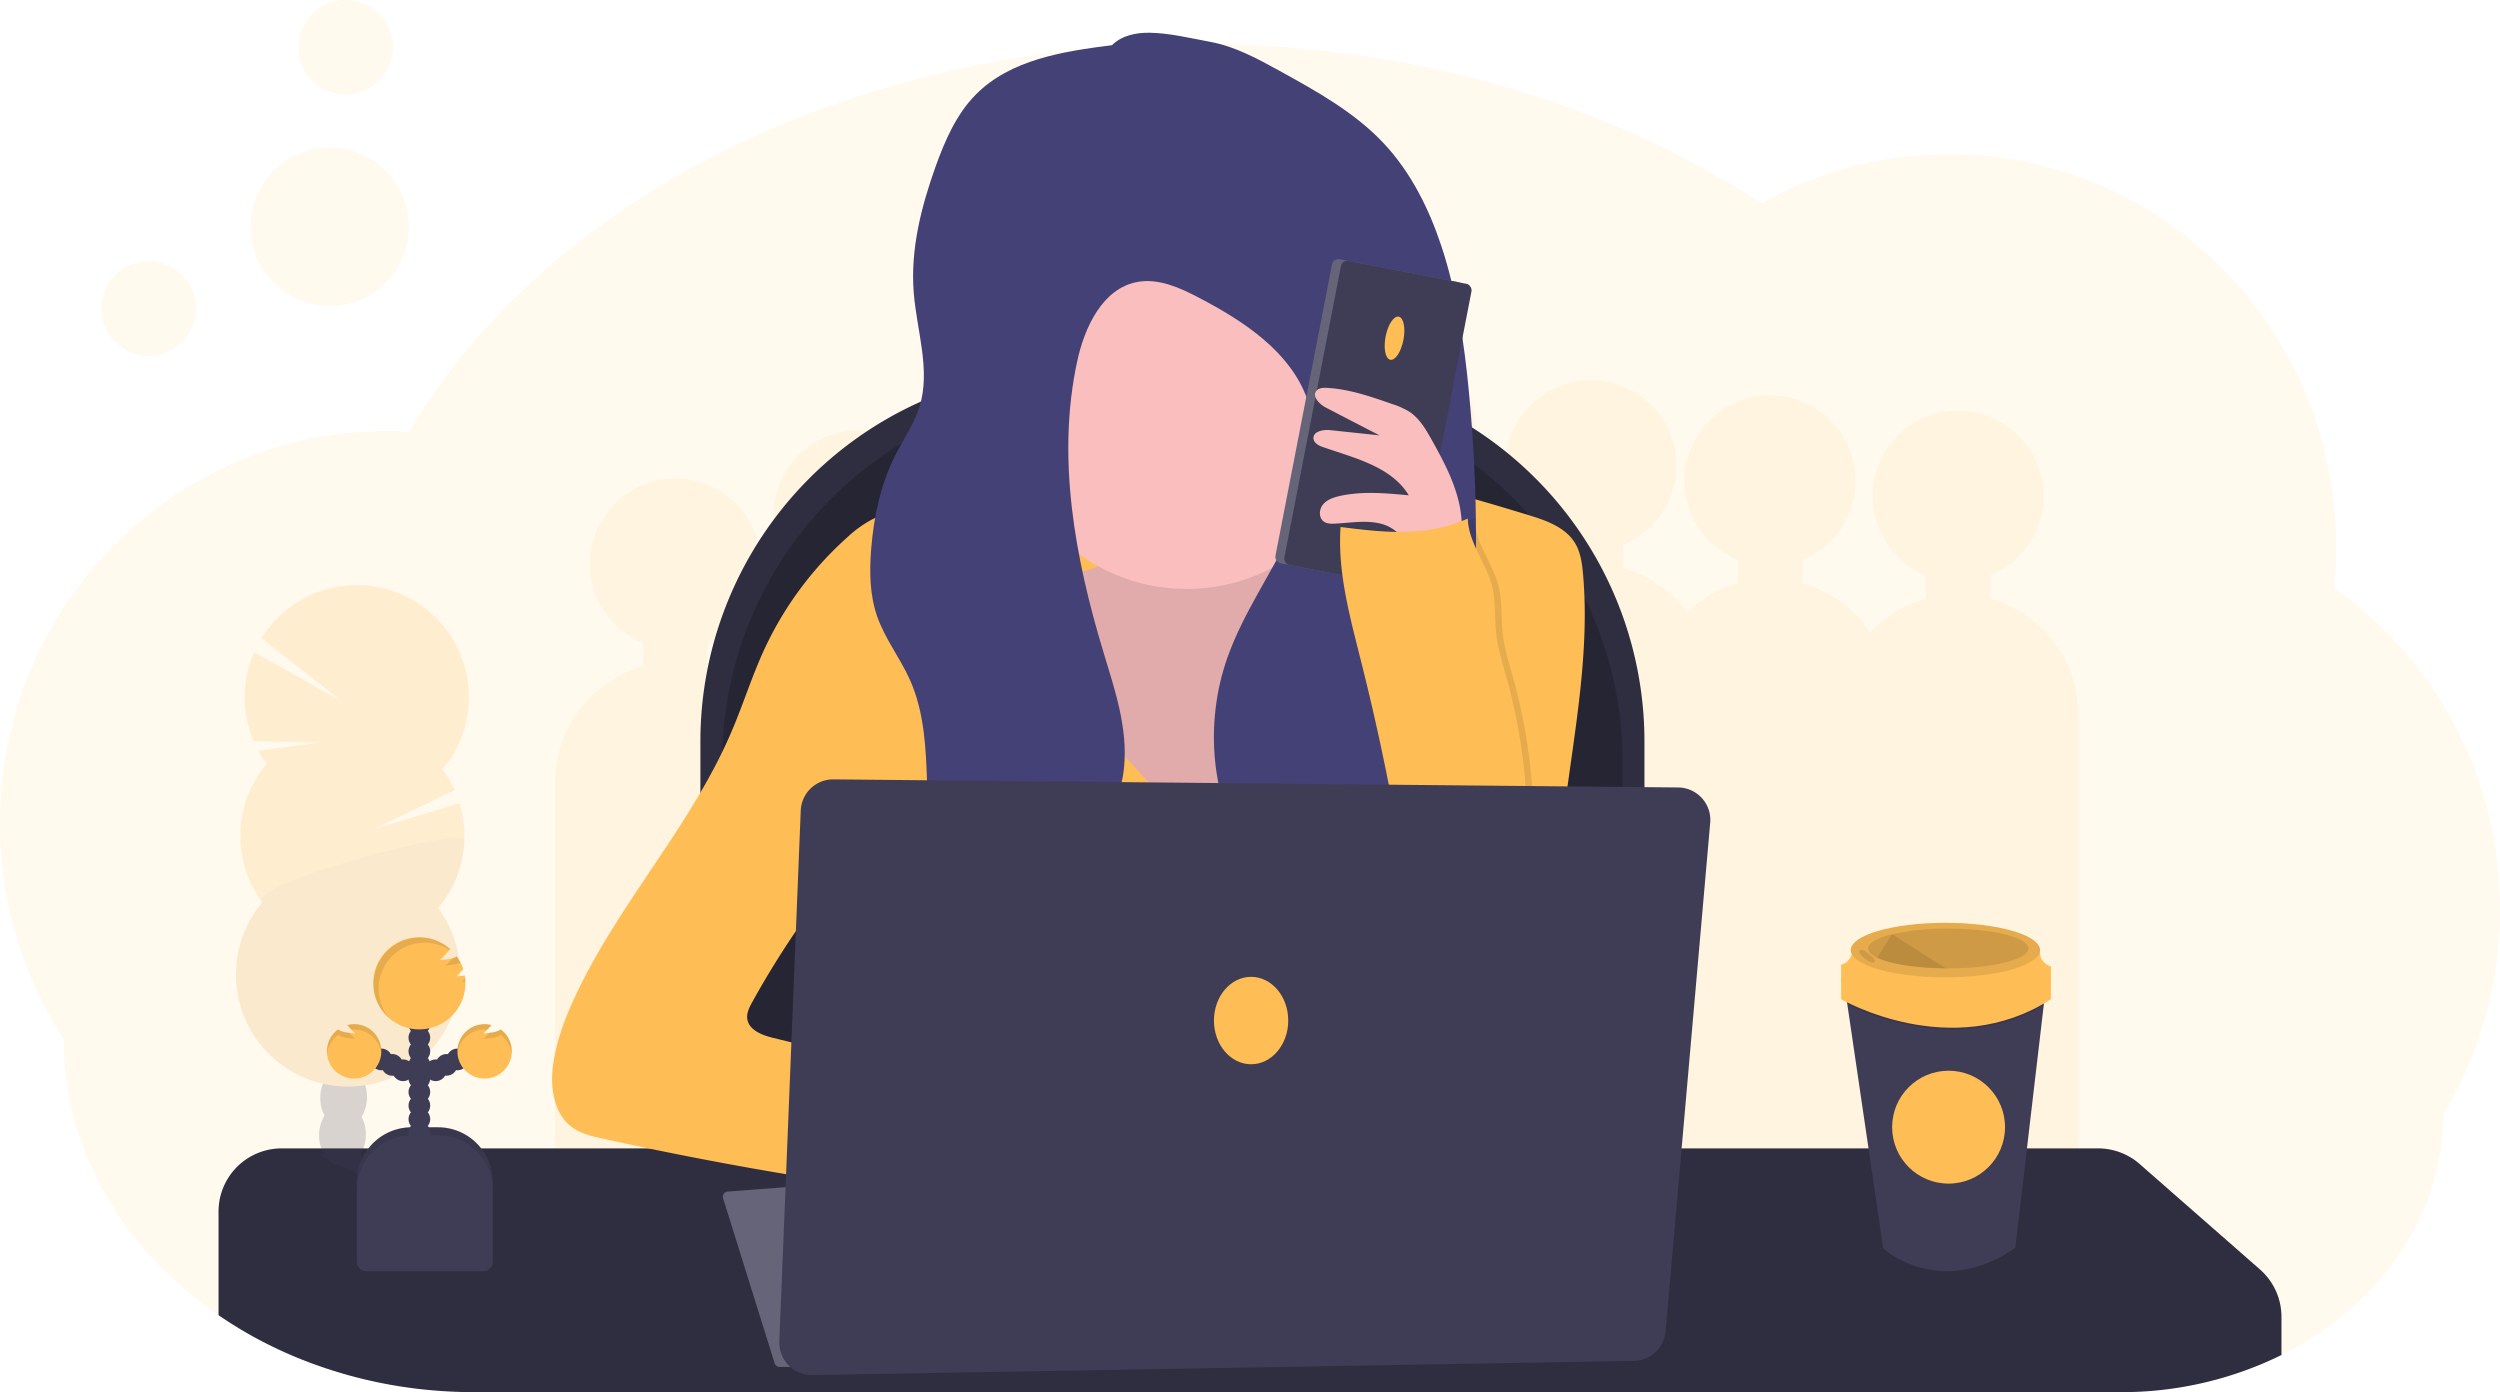 <svg xmlns="http://www.w3.org/2000/svg" width="1144" height="637" data-name="Layer 1" viewBox="0 0 1144 637"><title>working remotely</title><path fill="#ffbe55" d="M1144 416.31a180.56 180.56 0 0 1-26.12 93.88c0 34.62-16.14 66-42.32 88.87a144.74 144.74 0 0 1-21.08 15.28c-.3.19-.61.37-.92.55-.56.33-1.12.66-1.69 1l-.53.31a141.39 141.39 0 0 1-7.32 3.87 165.67 165.67 0 0 1-73.76 17H217.17q-9 0-17.84-.72a211.15 211.15 0 0 1-61.06-14.14q-5.72-2.26-11.22-4.86-2.62-1.23-5.19-2.53c-1.07-.54-2.14-1.1-3.2-1.66A190.5 190.5 0 0 1 100 601.82a183.89 183.89 0 0 1-15.8-12.12c-34.03-29.2-55.08-69.61-55.08-114.2A180.5 180.5 0 0 1 0 376.82c0-99.14 79.24-179.51 177-179.51 3 0 6 .09 9 .25.43 0 .85 0 1.28.06 16.48-28.09 38.51-53.9 65-76.62C324.52 59.1 430.1 20.08 547.71 20.08c98.82 0 189.15 27.55 258.34 73.07A174.18 174.18 0 0 1 892 70.6c97.74 0 177 80.37 177 179.51a184.9 184.9 0 0 1-1 18.78 180 180 0 0 1 76 147.42z" opacity=".1"/><path fill="#ffbe55" d="M910.69 273.97v-10.73a39.05 39.05 0 1 0-29.38 0v10.73a55 55 0 0 0-25.54 15.53 55.08 55.08 0 0 0-31.08-22.52v-10.74a39.05 39.05 0 1 0-29.38 0v10.73a55 55 0 0 0-23.21 13.16 55.08 55.08 0 0 0-29.41-20.16v-10.73a39.05 39.05 0 1 0-29.38 0v10.73a55 55 0 0 0-26 16.06 55.09 55.09 0 0 0-36.57-33.06v-10.73a39.05 39.05 0 1 0-29.38 0v10.73a55 55 0 0 0-40 47.77 54.62 54.62 0 0 0-16.57-7.77v-10.73a39.05 39.05 0 1 0-29.38 0v10.73a55.18 55.18 0 0 0-34.66 28.7 54.58 54.58 0 0 0-15-6.7v-10.73a39.05 39.05 0 1 0-29.38 0v10.73a54.29 54.29 0 0 0-14.21 6.22 55.14 55.14 0 0 0-34.41-28.22v-10.73a39.05 39.05 0 1 0-29.38 0v10.73a55.1 55.1 0 0 0-35.87 31.36 55 55 0 0 0-18.75-9.36v-10.73a39.05 39.05 0 1 0-29.38 0v10.73a55 55 0 0 0-40.31 53v248H364v-22h52v22h110v-22h79v-40h68v17h82v7h86v7h110v-248a55 55 0 0 0-40.31-53z" opacity=".1"/><path fill="#2f2e41" d="M490.78 169h91.43A170.28 170.28 0 0 1 752.5 339.28V570h-432V339.28A170.28 170.28 0 0 1 490.78 169z"/><path d="M500.78 178.28h71.43A170.28 170.28 0 0 1 742.5 348.56v212.15h-412V348.56a170.28 170.28 0 0 1 170.28-170.28z" opacity=".2"/><path fill="#2f2e41" d="M1044 602.59v17.46a165.67 165.67 0 0 1-73.76 17H217.17q-9 0-17.84-.72a211.15 211.15 0 0 1-61.06-14.14q-5.72-2.26-11.22-4.86-2.62-1.23-5.19-2.53c-1.07-.54-2.14-1.1-3.2-1.66A190.5 190.5 0 0 1 100 601.82V554.4a28.9 28.9 0 0 1 28.9-28.9h831.23a28.9 28.9 0 0 1 19 7.17l55 48.2a28.87 28.87 0 0 1 9.87 21.72z"/><path fill="#ffbe55" d="M482.67 225.81q-32.71 2.16-65.17 7c-6.15.92-12.39 1.94-18 4.66a52.8 52.8 0 0 0-11.94 8.56 157.38 157.38 0 0 0-38 51.53c-5.57 12.15-9.57 25-14.82 37.25-18.69 43.75-52.59 79.53-72.32 122.82-4.27 9.37-7.87 19.15-9.3 29.34-1.48 10.54.2 22.84 8.86 29 4 2.83 8.86 4 13.62 5a1641.51 1641.51 0 0 0 181.57 29.65c-6.61-6.38-8.82-16.27-7.95-25.41s4.46-17.78 8-26.25q-51.81-11.43-103.36-24c-5.13-1.25-11.29-3.6-11.92-8.84-.32-2.67 1-5.24 2.3-7.59a407.17 407.17 0 0 1 52.4-74c0 28.06-1.39 59.75-1.39 87.82h324.1a248 248 0 0 1-6.84-48.85C711 369.74 729.1 316.39 724.4 262.74c-.44-4.95-1.12-10.05-3.71-14.29-4.47-7.32-13.39-10.35-21.59-12.85-31.44-9.56-63.54-19.23-96.4-18.48-9.77.23-19.5 1.37-29.21 2.52-29.59 3.49-61.09 4.2-90.82 6.17z"/><path fill="#656478" d="M330.88 548.32l23.6 75.53a2.36 2.36 0 0 0 2.25 1.65H458l-24-88-101.06 7.77a2.36 2.36 0 0 0-2.06 3.05z"/><path fill="#fbbebe" d="M504 258.29c-4.4 2.53-9.53 3.44-14.53 4.31l-32.27 5.6c-6.28 1.09-12.89 2.33-17.73 6.48-9.9 8.47-7.76 24.06-4.76 36.74l6 25.44c4.52 19.12 9.14 38.47 18.41 55.79 16.19 30.23 45.89 52 78.55 62.49 11.67 3.75 24 6.19 36.18 4.85 23.86-2.62 44.27-19.63 56.85-40.08s18.57-44.17 24.06-67.55c5.27-22.38 10.28-45.08 9.94-68.08-.1-7.16-.82-14.64-4.64-20.71-8.37-13.33-27.34-14.33-42.89-11.87-2.42.39-4.93.81-7.26.08-7-2.18-7.16-11.79-10.16-18.46-5.67-12.58-22.49-14.81-36.24-13.67s-35.16 2.61-47.14 10.4c-11.52 7.45 1.14 20.45-12.37 28.24z"/><path d="M504 258.29c-4.4 2.53-9.53 3.44-14.53 4.31l-32.27 5.6c-6.28 1.09-12.89 2.33-17.73 6.48-9.9 8.47-7.76 24.06-4.76 36.74l6 25.44c4.52 19.12 9.14 38.47 18.41 55.79 16.19 30.23 45.89 52 78.55 62.49 11.67 3.75 24 6.19 36.18 4.85 23.86-2.62 44.27-19.63 56.85-40.08s18.57-44.17 24.06-67.55c5.27-22.38 10.28-45.08 9.94-68.08-.1-7.16-.82-14.64-4.64-20.71-8.37-13.33-27.34-14.33-42.89-11.87-2.42.39-4.93.81-7.26.08-7-2.18-7.16-11.79-10.16-18.46-5.67-12.58-22.49-14.81-36.24-13.67s-35.16 2.61-47.14 10.4c-11.52 7.45 1.14 20.45-12.37 28.24z" opacity=".1"/><path fill="#ffbe55" d="M477.29 286.95c4.88 10.24 8.54 21.1 14.44 30.79 4.69 7.7 10.7 14.49 16.68 21.24 15.49 17.52 31.18 35.18 50.35 48.52a222.93 222.93 0 0 1 55.37-109c8.26-8.87 18.6-17.61 30.72-17.28 7.52.21 14.46 3.94 20.72 8.09 7 4.63 13.62 10 18.65 16.67 7.95 10.62 11.38 24.07 12 37.32s-1.44 26.47-3.48 39.57l-10.5 67.71c-.61 3.92-1.46 8.25-4.66 10.6a14.67 14.67 0 0 1-6 2.16c-38.17 7.43-77.51 2.61-116.4 2.23-43-.41-87.19 4.49-127.92-9.19-2.13-.72-4.34-1.55-5.78-3.26a12.06 12.06 0 0 1-2-4.31c-9.49-30.72-1.88-63.73 3.75-95.38a748.38 748.38 0 0 0 9.51-75.78c.17-2.29 25.33 2.77 28.14 4.39 7.65 4.53 12.73 17.19 16.41 24.91z"/><g opacity=".2"><path fill="#3f3d56" d="M166.87 536.79c0 .46-.05.91-.1 1.35q-5.72-2.26-11.22-4.86a9.1 9.1 0 0 1-5.19-2.53c-1.07-.54-2.14-1.1-3.2-1.66a13.68 13.68 0 0 1 .81-1.46c2.06-3.26 5.19-5.3 8.64-5.19s6.44 2.34 8.29 5.71a16.87 16.87 0 0 1 1.97 8.64z"/><path fill="#3f3d56" d="M167.41 519.67a16.88 16.88 0 0 1-2.51 8.48c-2.06 3.25-5.19 5.29-8.64 5.18l-.71-.05a9.1 9.1 0 0 1-5.19-2.53 12.53 12.53 0 0 1-2.39-3.12 17.55 17.55 0 0 1 .54-17.12c2.06-3.26 5.19-5.3 8.64-5.19s6.44 2.34 8.29 5.71a16.87 16.87 0 0 1 1.97 8.64z"/><ellipse cx="185.25" cy="633.7" fill="#3f3d56" rx="14.01" ry="10.7" transform="rotate(-88.19 103.412 582.416)"/><ellipse cx="185.79" cy="616.59" fill="#3f3d56" rx="14.01" ry="10.7" transform="rotate(-88.19 103.95 565.298)"/><ellipse cx="186.33" cy="599.47" fill="#3f3d56" rx="14.01" ry="10.7" transform="rotate(-88.19 104.487 548.18)"/><path fill="#ffbe55" d="M122 349.55a49.66 49.66 0 0 1-3.8-6l28.26-3.73-30.46-.72a51.38 51.38 0 0 1 .31-40.64l40.12 22.44-36.75-28.84a51.28 51.28 0 1 1 82.84 60 51.12 51.12 0 0 1 5.55 9.53L171 379.43l39.33-11.83a51.34 51.34 0 0 1-9.8 47.9 51.28 51.28 0 1 1-80.53-2.57 51.28 51.28 0 0 1 2-63.38z"/><path d="M212.5 384.12a51.06 51.06 0 0 1-12 31.35 51.28 51.28 0 1 1-80.5-2.54c-6.63-8.94 92.68-34.56 92.5-28.81z" opacity=".1"/></g><circle cx="68.02" cy="141.18" r="21.63" fill="#ffbe55" opacity=".1"/><circle cx="158.17" cy="21.63" r="21.63" fill="#ffbe55" opacity=".1"/><circle cx="150.84" cy="103.76" r="36.25" fill="#ffbe55" opacity=".1"/><circle cx="543" cy="185.5" r="84" fill="#fbbebe"/><path fill="#434175" d="M508.88 20.67c-22.41 2.84-46.6 6.59-62.44 22.69-8.86 9-14.05 21-18.32 32.88-6.62 18.5-11.55 38-10 57.63 1.38 17.56 7.88 35.52 2.62 52.34-2.42 7.74-7.17 14.5-10.86 21.71-6.84 13.39-10.06 28.4-11.24 43.39-.82 10.31-.66 20.92 2.73 30.69 3.61 10.4 10.65 19.25 15.11 29.31 6.6 14.86 7.26 31.58 7.77 47.83s.94 32.39 1.32 48.58c.24 10.18.26 21.08-5.37 29.57 20.79-8.33 41.87-16.83 59.66-30.43s32.19-33.21 34.49-55.49c1.86-18.06-4.24-35.86-9.5-53.24-13-43-21.4-88.84-11.94-132.75 3.41-15.81 11.7-33.46 27.61-36.37 9.71-1.77 19.4 2.66 28.15 7.24 20.68 10.82 42 24.82 49.7 46.85 7 19.92 1.11 42.11-8 61.13s-21.51 36.51-28.59 56.39c-10.87 30.5-7.81 66.21 10.25 93.08s51.43 43.4 83.52 39.06c-2.51-10.84-10.38-19.6-14.6-29.9-7.67-18.71-2.5-40.23 5.75-58.69s19.51-35.67 24.67-55.27c3.64-13.8 4.08-28.22 4.06-42.49 0-22.46-1.11-44.93-3.27-67.29s-5.46-45-12.58-66.51c-5.72-17.25-14.05-33.93-26.51-47.16-13.26-14.09-30.52-23.64-47.47-33-10.14-5.58-20.5-11.23-31.88-13.32-9-1.65-18.46-4-27.64-4.15-6.24-.09-12.8 1.26-17.2 5.69z"/><rect width="60.85" height="141.74" x="624.01" y="254.09" fill="#656478" rx="2.9" transform="rotate(10.98 1324.752 113.662)"/><rect width="60.85" height="141.74" x="628.09" y="254.88" fill="#3f3d56" rx="2.9" transform="rotate(10.98 1328.821 114.478)"/><ellipse cx="666.17" cy="286.29" fill="#ffbe55" rx="10.05" ry="4.15" transform="rotate(-79.02 572.402 237.527)"/><path fill="#fbbebe" d="M655 201c-2.64-4.67-5.46-9.5-9.91-12.49a35 35 0 0 0-8.18-3.67c-9.69-3.39-19.54-6.81-29.79-7.35-1.67-.08-3.58 0-4.67 1.28-2.24 2.63 1.31 6.21 4.38 7.8l24.42 12.65-22.51-2.38c-3.27-.35-7.93.54-7.69 3.82.16 2.15 2.52 3.32 4.56 4 14.45 5 31.15 8.92 39.06 22-10.54-1-21.31-2-31.64.32-2.83.64-5.76 1.63-7.61 3.86s-2.06 6 .27 7.77c1.44 1.07 3.38 1.1 5.18 1 7.33-.35 14.85-1.81 21.89.28s13.29 9.47 10.86 16.39c6.24.56 13.62 0 19.39-2.69 6.36-3 6.21-8.64 5.82-15.44C668 224.83 661.39 212.4 655 201z"/><path d="M648.69 418.99a1125.21 1125.21 0 0 0-23-116.92c-5-20-10.68-40.34-9.25-60.92 20.66 2.63 39.17 4.58 58.21-3.86.31 10.81 8.15 20 11 30.45 1.91 7 1.19 14.41 1.94 21.62s3 14.2 4.93 21.21a260.23 260.23 0 0 1 6.63 106.74c-17.67 2.1-32.83 4.41-50.46 1.68z" opacity=".1"/><path fill="#ffbe55" d="M645.69 418.99a1125.21 1125.21 0 0 0-23-116.92c-5-20-10.68-40.34-9.25-60.92 20.66 2.63 39.17 4.58 58.21-3.86.31 10.81 8.15 20 11 30.45 1.91 7 1.19 14.41 1.94 21.62s3 14.2 4.93 21.21a260.23 260.23 0 0 1 6.63 106.74c-17.67 2.1-32.83 4.41-50.46 1.68z"/><path fill="#3f3d56" d="M356.63 613.77l9.79-242.87a14.86 14.86 0 0 1 15-14.26l386.52 3.7a14.86 14.86 0 0 1 14.65 16.16l-20.42 232.67a14.86 14.86 0 0 1-14.55 13.56l-375.88 6.5a14.87 14.87 0 0 1-15.11-15.46z"/><ellipse cx="572.5" cy="467" fill="#ffbe55" rx="17" ry="20"/><path fill="#3f3d56" d="M936 453.26l-.8 6.86-13 110.86c-33.89 23.63-60.25.92-60.48 0L845.34 459.6l-.93-6.34z"/><path d="M936 453.26l-.8 6.86c-38.18 22.2-78.91 4.92-89.86-.52l-.93-6.34z" opacity=".1"/><path fill="#ffbe55" d="M842.5 447.24v10s50.5 29.36 96 0v-10z"/><path fill="#ffbe55" d="M848.37 434.03s-1.47 6.75-5.87 7.34v8.51h96v-7.63s-5.87-1.47-5-8.22z"/><ellipse cx="890.21" cy="434.76" fill="#ffbe55" rx="43.3" ry="12.48"/><ellipse cx="890.21" cy="434.76" opacity=".1" rx="43.3" ry="12.48"/><path d="M928.22 434.03c0 5-16.42 9.1-36.69 9.1h-1.08c-13.61-.1-25.37-2-31.37-4.84-2.71-1.28-4.25-2.73-4.25-4.26 0-2.54 4.2-4.84 11-6.49a113.49 113.49 0 0 1 25.73-2.61c20.24 0 36.66 4.07 36.66 9.1z" opacity=".1"/><path d="M890.45 443.13c-13.61-.1-25.37-2-31.37-4.84l6.72-10.79zM852.1 434.73c-.52-.11-1.21.07-1.31.59a1.27 1.27 0 00.2.75 10.67 10.67 0 004.78 4.09 2.85 2.85 0 001.09.35 1 1 0 001-.52 1.13 1.13 0 00-.07-.93 4.13 4.13 0 00-1.24-1.36c-1.34-1.05-2.71-2.68-4.45-2.97z" opacity=".1"/><circle cx="891.67" cy="515.79" r="25.83" fill="#ffbe55"/><path fill="#3f3d56" d="M188.33 515.85h12.11a25 25 0 0 1 25 25V578h-62.11v-37.15a25 25 0 0 1 25-25z"/><path d="M188.33 515.85h12.11a25 25 0 0 1 25 25V578h-62.11v-37.15a25 25 0 0 1 25-25z" opacity=".1"/><circle cx="191.9" cy="524.55" r="4.97" fill="#3f3d56"/><circle cx="191.9" cy="518.34" r="4.97" fill="#3f3d56"/><circle cx="191.9" cy="512.12" r="4.97" fill="#3f3d56"/><circle cx="191.9" cy="505.91" r="4.97" fill="#3f3d56"/><circle cx="191.9" cy="499.7" r="4.97" fill="#3f3d56"/><circle cx="191.9" cy="493.49" r="4.97" fill="#3f3d56"/><circle cx="191.9" cy="487.28" r="4.97" fill="#3f3d56"/><circle cx="199.36" cy="489.76" r="4.97" fill="#3f3d56"/><circle cx="204.33" cy="487.28" r="4.97" fill="#3f3d56"/><circle cx="209.3" cy="484.79" r="4.97" fill="#3f3d56"/><circle cx="191.9" cy="481.07" r="4.97" fill="#3f3d56"/><circle cx="191.9" cy="474.86" r="4.97" fill="#3f3d56"/><circle cx="191.9" cy="468.64" r="4.97" fill="#3f3d56"/><circle cx="191.9" cy="462.43" r="4.97" fill="#3f3d56"/><path fill="#ffbe55" d="M212.5 446.41c-1.23.18-2.47.31-3.71.39a28.56 28.56 0 003.21-3.3 21.22 21.22 0 00-3-5.83 10.22 10.22 0 01-4 1.26c-1.23.18-2.47.31-3.71.4 1.63-1.33 3.15-3.33 4.75-5a21.09 21.09 0 106.61 12zM229.11 471.1a9.68 9.68 0 01-4.18 1.39c-1.23.18-2.47.32-3.71.4a36.4 36.4 0 003.68-3.82 12.44 12.44 0 104.21 2z"/><circle cx="184.45" cy="489.76" r="4.97" fill="#3f3d56"/><circle cx="179.48" cy="487.28" r="4.97" fill="#3f3d56"/><circle cx="174.51" cy="484.79" r="4.97" fill="#3f3d56"/><path fill="#ffbe55" d="M154.7 471.1a9.64 9.64 0 0 0 4.18 1.39c1.23.18 2.47.32 3.71.4a35.42 35.42 0 0 1-3.68-3.82 12.44 12.44 0 1 1-4.21 2z"/><path fill="#3f3d56" d="M188.33 519.58h12.11a25 25 0 0 1 25 25v32.87a4.24 4.24 0 0 1-4.24 4.24h-53.63a4.24 4.24 0 0 1-4.24-4.24v-32.87a25 25 0 0 1 25-25z"/><g opacity=".1"><path d="M212.88 447.77a18.83 18.83 0 01-1.6 1.52c.57 0 1.13-.09 1.7-.15.02-.46-.05-.92-.1-1.37zM203.82 441.83c1.25-.08 2.48-.21 3.72-.39a12 12 0 003.23-.88 21.28 21.28 0 00-1.74-2.87 7.52 7.52 0 01-2 .85 28.79 28.79 0 01-3.21 3.29zM173.27 452.5a21.08 21.08 0 0132.5-17.76l.32-.34a21.1 21.1 0 10-27.82 31.73 21 21 0 01-5-13.63z"/></g><g opacity=".1"><path d="M221.22 475.37c1.24-.08 2.48-.21 3.71-.39a9.7 9.7 0 004.18-1.4 12.43 12.43 0 015 8.8 11.38 11.38 0 00.07-1.31 12.38 12.38 0 00-5-10 9.68 9.68 0 01-4.18 1.39l-1 .13a25.37 25.37 0 01-2.78 2.78zM221.72 471.13a10.19 10.19 0 011.24.09c.65-.69 1.29-1.43 1.94-2.15a12.4 12.4 0 00-15.6 12c0 .42 0 .83.06 1.24a12.42 12.42 0 0112.36-11.18z"/></g><g opacity=".1"><path d="M162.59 475.37c-1.24-.08-2.48-.21-3.71-.39a9.65 9.65 0 01-4.18-1.4 12.43 12.43 0 00-5 8.8 11.38 11.38 0 01-.07-1.31 12.38 12.38 0 015-10 9.64 9.64 0 004.18 1.39l1 .13a23.67 23.67 0 002.78 2.78zM162.09 471.13a10.36 10.36 0 00-1.25.09c-.64-.69-1.28-1.43-1.93-2.15a12.4 12.4 0 0115.6 12c0 .42 0 .83-.06 1.24a12.42 12.42 0 00-12.36-11.18z"/></g></svg>